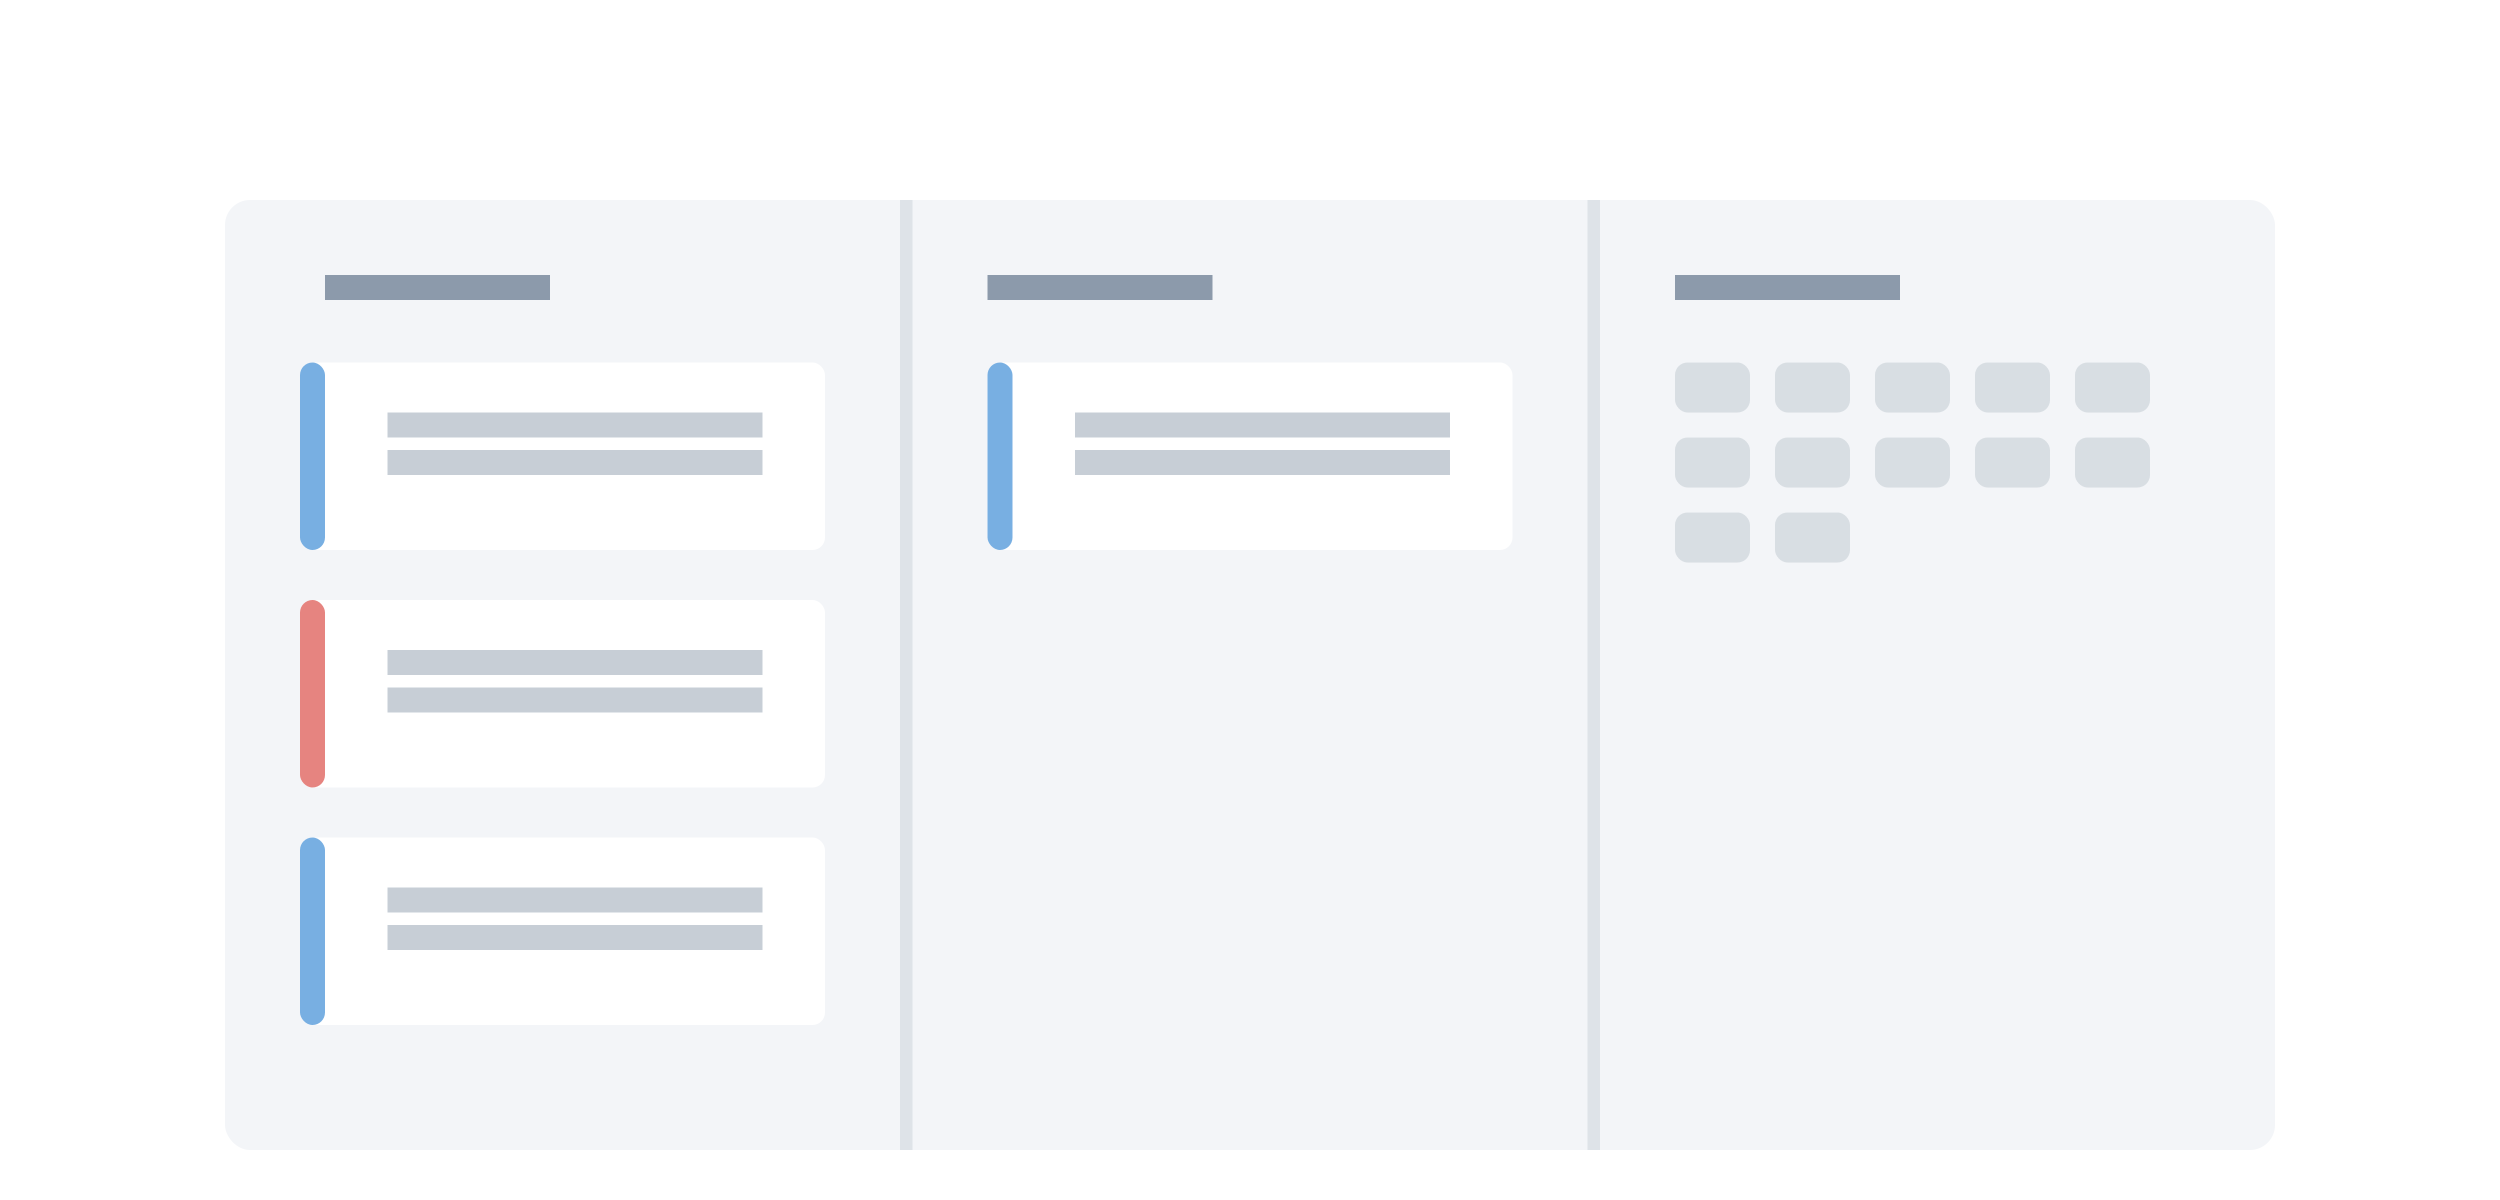 <?xml version="1.0" encoding="UTF-8" standalone="no"?>
<svg width="200px" height="96px" viewBox="0 0 200 96" version="1.1" xmlns="http://www.w3.org/2000/svg" xmlns:xlink="http://www.w3.org/1999/xlink" xmlns:sketch="http://www.bohemiancoding.com/sketch/ns">
    <!-- Generator: Sketch 3.4.2 (15855) - http://www.bohemiancoding.com/sketch -->
    <title>userStoryProgress</title>
    <desc>Created with Sketch.</desc>
    <defs>
        <filter x="-50%" y="-50%" width="200%" height="200%" filterUnits="objectBoundingBox" id="filter-1">
            <feOffset dx="0" dy="1" in="SourceAlpha" result="shadowOffsetOuter1"></feOffset>
            <feGaussianBlur stdDeviation="1" in="shadowOffsetOuter1" result="shadowBlurOuter1"></feGaussianBlur>
            <feColorMatrix values="0 0 0 0 0.631   0 0 0 0 0.655   0 0 0 0 0.702  0 0 0 0.7 0" in="shadowBlurOuter1" type="matrix" result="shadowMatrixOuter1"></feColorMatrix>
            <feMerge>
                <feMergeNode in="shadowMatrixOuter1"></feMergeNode>
                <feMergeNode in="SourceGraphic"></feMergeNode>
            </feMerge>
        </filter>
    </defs>
    <g id="Page-1" stroke="none" stroke-width="1" fill="none" fill-rule="evenodd" sketch:type="MSPage">
        <g id="Dashboards-Empty-5" sketch:type="MSArtboardGroup" transform="translate(-128, -773)">
            <rect id="Input-2" fill="#FFFFFF" filter="url(#filter-1)" sketch:type="MSShapeGroup" x="128" y="773" width="200" height="203"></rect>
            <rect id="Rectangle-907" fill="#F3F5F8" sketch:type="MSShapeGroup" x="146" y="789" width="164" height="76" rx="2"></rect>
            <rect id="Rectangle-598" opacity="0.8" fill="#728397" sketch:type="MSShapeGroup" x="154" y="795" width="18" height="2"></rect>
            <rect id="Rectangle-598" opacity="0.8" fill="#728397" sketch:type="MSShapeGroup" x="207" y="795" width="18" height="2"></rect>
            <rect id="Rectangle-598" opacity="0.8" fill="#728397" sketch:type="MSShapeGroup" x="262" y="795" width="18" height="2"></rect>
            <rect id="Rectangle-516" opacity="0.2" fill="#8F9CAC" sketch:type="MSShapeGroup" x="200" y="789" width="1" height="76"></rect>
            <rect id="Rectangle-516" opacity="0.2" fill="#8F9CAC" sketch:type="MSShapeGroup" x="255" y="789" width="1" height="76"></rect>
            <rect id="Rectangle-668" fill="#FFFFFF" sketch:type="MSShapeGroup" x="152" y="802" width="42" height="15" rx="1"></rect>
            <rect id="Rectangle-516" opacity="0.8" fill="#B9C1CB" sketch:type="MSShapeGroup" x="159" y="806" width="30" height="2"></rect>
            <rect id="Rectangle-668" opacity="0.8" fill="#569BDA" sketch:type="MSShapeGroup" x="152" y="802" width="2" height="15" rx="1"></rect>
            <rect id="Rectangle-516" opacity="0.8" fill="#B9C1CB" sketch:type="MSShapeGroup" x="159" y="809" width="30" height="2"></rect>
            <rect id="Rectangle-668" fill="#FFFFFF" sketch:type="MSShapeGroup" x="152" y="821" width="42" height="15" rx="1"></rect>
            <rect id="Rectangle-516" opacity="0.8" fill="#B9C1CB" sketch:type="MSShapeGroup" x="159" y="825" width="30" height="2"></rect>
            <rect id="Rectangle-668" opacity="0.8" fill="#E06661" sketch:type="MSShapeGroup" x="152" y="821" width="2" height="15" rx="1"></rect>
            <rect id="Rectangle-516" opacity="0.8" fill="#B9C1CB" sketch:type="MSShapeGroup" x="159" y="828" width="30" height="2"></rect>
            <rect id="Rectangle-668" fill="#FFFFFF" sketch:type="MSShapeGroup" x="152" y="840" width="42" height="15" rx="1"></rect>
            <rect id="Rectangle-516" opacity="0.8" fill="#B9C1CB" sketch:type="MSShapeGroup" x="159" y="844" width="30" height="2"></rect>
            <rect id="Rectangle-668" opacity="0.8" fill="#569BDA" sketch:type="MSShapeGroup" x="152" y="840" width="2" height="15" rx="1"></rect>
            <rect id="Rectangle-516" opacity="0.8" fill="#B9C1CB" sketch:type="MSShapeGroup" x="159" y="847" width="30" height="2"></rect>
            <rect id="Rectangle-668" fill="#FFFFFF" sketch:type="MSShapeGroup" x="207" y="802" width="42" height="15" rx="1"></rect>
            <rect id="Rectangle-516" opacity="0.8" fill="#B9C1CB" sketch:type="MSShapeGroup" x="214" y="806" width="30" height="2"></rect>
            <rect id="Rectangle-668" opacity="0.8" fill="#569BDA" sketch:type="MSShapeGroup" x="207" y="802" width="2" height="15" rx="1"></rect>
            <rect id="Rectangle-516" opacity="0.8" fill="#B9C1CB" sketch:type="MSShapeGroup" x="214" y="809" width="30" height="2"></rect>
            <rect id="Rectangle-668" opacity="0.6" fill="#C7CED6" sketch:type="MSShapeGroup" x="262" y="802" width="6" height="4" rx="1"></rect>
            <rect id="Rectangle-668" opacity="0.6" fill="#C7CED6" sketch:type="MSShapeGroup" x="270" y="802" width="6" height="4" rx="1"></rect>
            <rect id="Rectangle-668" opacity="0.6" fill="#C7CED6" sketch:type="MSShapeGroup" x="278" y="802" width="6" height="4" rx="1"></rect>
            <rect id="Rectangle-668" opacity="0.6" fill="#C7CED6" sketch:type="MSShapeGroup" x="286" y="802" width="6" height="4" rx="1"></rect>
            <rect id="Rectangle-668" opacity="0.6" fill="#C7CED6" sketch:type="MSShapeGroup" x="294" y="802" width="6" height="4" rx="1"></rect>
            <rect id="Rectangle-668" opacity="0.6" fill="#C7CED6" sketch:type="MSShapeGroup" x="262" y="808" width="6" height="4" rx="1"></rect>
            <rect id="Rectangle-668" opacity="0.6" fill="#C7CED6" sketch:type="MSShapeGroup" x="270" y="808" width="6" height="4" rx="1"></rect>
            <rect id="Rectangle-668" opacity="0.6" fill="#C7CED6" sketch:type="MSShapeGroup" x="278" y="808" width="6" height="4" rx="1"></rect>
            <rect id="Rectangle-668" opacity="0.6" fill="#C7CED6" sketch:type="MSShapeGroup" x="286" y="808" width="6" height="4" rx="1"></rect>
            <rect id="Rectangle-668" opacity="0.6" fill="#C7CED6" sketch:type="MSShapeGroup" x="294" y="808" width="6" height="4" rx="1"></rect>
            <rect id="Rectangle-668" opacity="0.6" fill="#C7CED6" sketch:type="MSShapeGroup" x="262" y="814" width="6" height="4" rx="1"></rect>
            <rect id="Rectangle-668" opacity="0.6" fill="#C7CED6" sketch:type="MSShapeGroup" x="270" y="814" width="6" height="4" rx="1"></rect>
        </g>
    </g>
</svg>